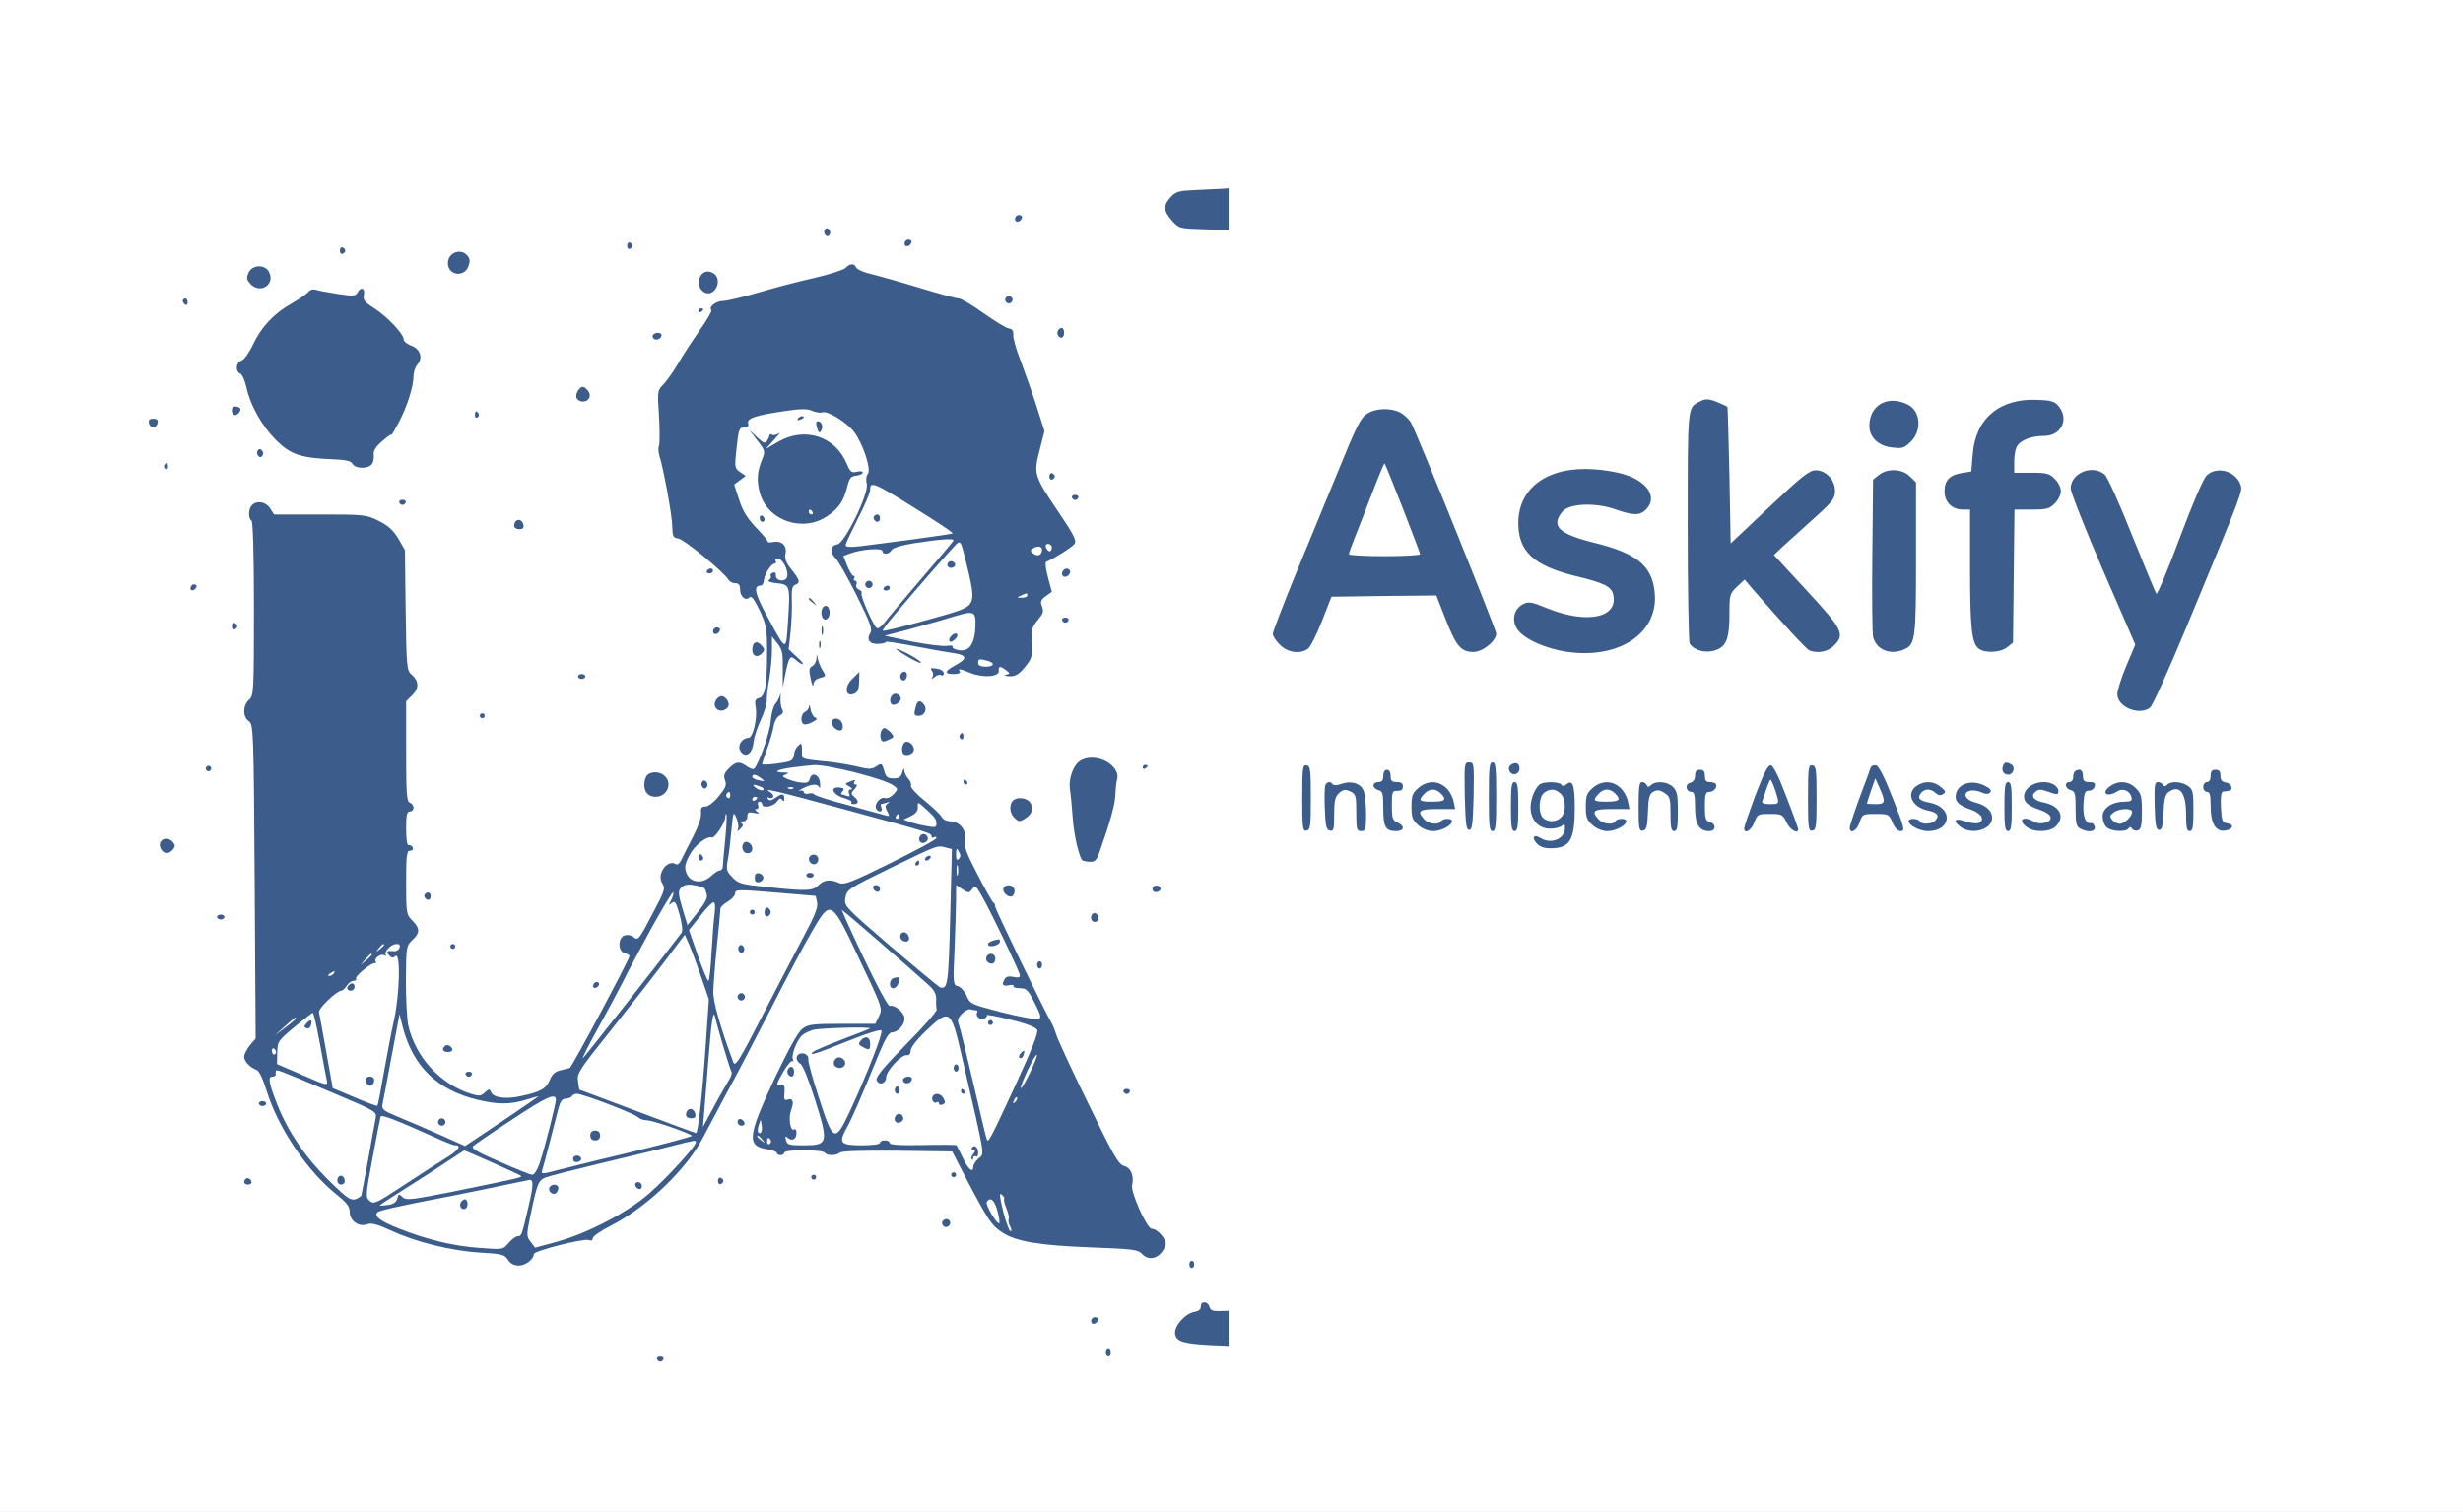 <svg preserveAspectRatio="xMidYMid meet" viewBox="10.57 196.408 1003.22 615.94" version="1.0" xmlns="http://www.w3.org/2000/svg" style="max-height: 500px" width="1003.22" height="615.94"><rect x="10.57" y="196.408" width="1003.22" height="615.94" fill="#333333" stroke="none"/><g stroke-width="0" id="deeditor_bgCarrier">
  <rect fill="#3c5d8b" rx="38.4" height="1030" width="1030" y="-3" x="-3" id="dee_c_e"/>
</g>

<g stroke="none" fill="#ffffff" transform="translate(0,1024) scale(0.1,-0.1)">
<path fill="#ffffff" d="M0 5120 l0 -5120 5120 0 5120 0 0 5120 0 5120 -2560 0 -2560 0 0 -132 c0 -73 -3 -257 -7 -410 l-6 -276 -71 0 c-39 0 -75 4 -81 8 -5 4 -22 10 -37 14 -35 8 -68 69 -69 128 -1 24 -7 54 -14 68 -29 59 -46 228 -47 475 -1 55 -5 106 -11 113 -7 9 -498 12 -2393 12 l-2384 0 0 -5120z m3528 3537 c46 -97 78 -248 61 -292 -7 -19 -8 -19 -8 2 -1 12 -5 23 -9 25 -18 7 -61 76 -76 118 -30 92 -32 207 -3 197 7 -2 22 -25 35 -50z m1582 -148 c0 -97 4 -90 -60 -93 -42 -2 -172 28 -192 43 -32 26 -31 86 3 111 26 21 55 25 172 26 l77 1 0 -88z m0 -1085 l0 -86 -101 4 c-99 3 -101 3 -130 36 -35 39 -36 61 -5 95 22 23 33 26 103 29 43 2 90 4 106 5 l27 2 0 -85z m-842 -36 c-6 -18 -28 -21 -28 -4 0 9 7 16 16 16 9 0 14 -5 12 -12z m-783 -68 c-5 -8 -11 -8 -17 -2 -6 6 -7 16 -3 22 5 8 11 8 17 2 6 -6 7 -16 3 -22z m333 -32 c-6 -18 -28 -21 -28 -4 0 9 7 16 16 16 9 0 14 -5 12 -12z m-1136 -13 c0 -5 -5 -11 -11 -13 -6 -2 -11 4 -11 13 0 9 5 15 11 13 6 -2 11 -8 11 -13z m-1170 -20 c0 -5 -5 -11 -11 -13 -6 -2 -11 4 -11 13 0 9 5 15 11 13 6 -2 11 -8 11 -13z m498 -21 c10 -11 11 -23 4 -42 -17 -48 -84 -38 -84 12 0 43 53 63 80 30z m1583 -48 c3 -7 29 -19 59 -26 29 -7 118 -32 197 -56 79 -24 152 -44 162 -44 10 0 55 -27 101 -60 46 -32 92 -61 103 -62 14 -2 19 -10 18 -25 -2 -12 12 -62 31 -110 18 -49 48 -132 65 -186 l31 -97 -20 -79 c-25 -97 -23 -103 81 -257 57 -84 70 -110 62 -123 -8 -13 -86 -62 -116 -74 -5 -1 -2 -29 7 -62 l16 -60 -25 -18 c-20 -15 -23 -22 -15 -42 8 -20 4 -30 -18 -56 -24 -29 -26 -40 -24 -93 3 -56 0 -64 -28 -98 -25 -30 -38 -38 -63 -37 -19 1 -24 3 -14 6 18 5 18 5 0 19 -24 18 -31 17 -29 -3 2 -25 -64 -29 -115 -9 -46 19 -52 19 -44 6 4 -6 -7 -10 -24 -10 -40 0 -39 11 3 34 51 27 52 42 3 50 -23 3 -97 16 -164 29 -67 13 -121 21 -119 18 2 -3 -11 -7 -29 -8 -37 -3 -52 17 -34 45 9 15 -2 43 -56 152 -37 74 -76 143 -87 153 -24 23 -20 51 8 55 30 4 130 208 120 247 -4 16 -2 33 5 41 14 18 -20 122 -57 171 -30 39 -108 87 -129 79 -8 -3 -27 0 -41 6 -19 9 -45 9 -107 0 -123 -18 -160 -30 -154 -51 3 -12 -2 -17 -17 -17 -19 1 -22 -7 -30 -82 -9 -80 -8 -84 14 -99 l23 -16 -24 -18 -23 -17 20 -61 c14 -45 32 -75 69 -114 27 -28 49 -55 48 -58 -1 -3 9 -4 23 -1 34 6 56 -15 49 -48 -4 -20 2 -36 25 -65 34 -43 37 -53 14 -62 -11 -4 -15 -19 -13 -62 1 -31 -1 -88 -5 -128 l-8 -72 33 -31 c19 -16 29 -30 25 -30 -5 0 -18 7 -28 17 -24 21 -28 15 -43 -54 l-11 -58 0 75 c1 64 -2 80 -21 104 l-23 29 0 -54 c0 -30 -5 -83 -11 -119 -7 -36 -11 -76 -10 -89 0 -13 -11 -49 -25 -79 -14 -30 -27 -70 -29 -89 -4 -50 -36 -69 -55 -34 -11 21 9 51 35 51 17 0 36 78 29 122 -5 29 -3 36 13 40 25 7 33 50 33 188 0 96 -3 110 -30 169 -23 48 -34 61 -42 53 -16 -16 -38 4 -38 34 0 17 -6 24 -20 24 -10 0 -23 6 -27 14 -17 30 -180 164 -204 168 -21 3 -24 8 -25 48 0 44 -36 238 -53 291 -4 15 -5 33 -1 40 3 8 3 61 0 119 -7 100 -6 106 15 127 13 12 40 50 61 85 20 35 61 97 90 139 30 42 51 79 47 82 -12 13 20 37 48 37 16 0 82 16 147 35 64 19 166 46 226 59 60 14 116 32 125 40 19 20 37 20 44 2z m-2392 -17 c28 -52 -36 -93 -76 -49 -15 17 -16 24 -7 45 15 33 66 35 83 4z m1819 -13 c28 -35 -11 -93 -47 -70 -36 22 -23 84 17 84 10 0 23 -7 30 -14z m-1536 -78 c60 -9 70 -8 78 6 14 25 31 19 26 -9 -4 -21 2 -30 44 -56 52 -34 118 -104 118 -126 0 -8 14 -19 30 -25 37 -12 50 -51 26 -77 -9 -10 -16 -31 -16 -47 0 -43 -26 -124 -60 -189 -17 -32 -30 -54 -30 -50 0 4 -17 -8 -37 -26 -27 -23 -37 -39 -35 -56 2 -13 -2 -31 -8 -39 -17 -19 -67 -18 -78 2 -7 12 -27 17 -83 19 -127 5 -170 19 -229 78 -58 58 -105 142 -121 216 -6 27 -17 52 -25 55 -21 8 -17 47 5 53 10 2 31 31 47 65 35 74 86 127 158 168 30 17 60 38 67 46 8 10 20 13 33 9 12 -4 52 -11 90 -17z m2746 -23 c0 -8 -7 -15 -15 -15 -8 0 -15 7 -15 15 0 8 7 15 15 15 8 0 15 -7 15 -15z m-3360 -11 c0 -8 -4 -12 -10 -9 -5 3 -10 10 -10 16 0 5 5 9 10 9 6 0 10 -7 10 -16z m2100 -28 c0 -3 -4 -8 -10 -11 -5 -3 -10 -1 -10 4 0 6 5 11 10 11 6 0 10 -2 10 -4z m1470 -96 c0 -21 -15 -27 -25 -10 -7 12 2 30 16 30 5 0 9 -9 9 -20z m-1640 -9 c0 -14 -18 -23 -30 -16 -6 4 -8 11 -5 16 8 12 35 12 35 0z m-300 -226 c17 -20 5 -45 -20 -45 -11 0 -23 7 -26 15 -6 15 11 45 26 45 4 0 13 -7 20 -15z m4605 -49 c19 -8 36 -16 37 -18 1 -2 5 -128 8 -280 l5 -276 158 149 c131 124 163 149 188 149 42 0 79 -39 79 -84 0 -31 -9 -43 -87 -113 -48 -43 -104 -94 -125 -113 l-37 -35 134 -145 c147 -159 157 -179 110 -225 -24 -24 -65 -32 -99 -19 -13 5 -114 115 -239 259 l-25 30 -31 -29 c-30 -29 -31 -33 -31 -112 0 -93 -11 -127 -47 -143 -41 -19 -94 -8 -115 23 -4 6 -8 221 -8 477 0 489 -1 483 45 507 27 15 39 15 80 -2z m771 -8 c52 -25 59 -105 14 -150 -28 -28 -36 -30 -78 -25 -55 6 -92 41 -92 88 0 85 75 127 156 87z m615 -7 c44 -54 10 -121 -60 -121 -48 0 -90 -15 -107 -38 -8 -9 -14 -38 -14 -64 l0 -48 70 0 c62 0 74 -3 95 -25 14 -13 25 -36 25 -50 0 -14 -11 -37 -25 -50 -21 -22 -33 -25 -94 -25 l-70 0 -3 -271 -3 -271 -24 -19 c-27 -22 -89 -25 -115 -6 -29 21 -36 82 -36 330 l0 237 -29 0 c-44 0 -75 30 -75 74 0 45 21 67 71 75 l38 6 6 71 c11 145 110 228 263 221 57 -2 71 -6 87 -26z m-7408 -8 c9 -9 -13 -34 -24 -27 -14 8 -11 34 4 34 8 0 17 -3 20 -7z m4727 -18 c16 -9 36 -28 44 -43 29 -56 346 -842 346 -857 0 -31 -55 -75 -93 -75 -50 0 -70 23 -113 133 l-38 97 -213 -2 -214 -3 -39 -100 c-22 -55 -47 -106 -57 -112 -31 -23 -82 -16 -114 16 -16 16 -29 36 -29 45 0 8 38 106 83 218 46 112 126 306 178 432 80 197 97 231 124 247 36 23 96 24 135 4z m-3755 -4 c3 -5 1 -12 -5 -16 -5 -3 -10 1 -10 9 0 18 6 21 15 7z m1325 -15 c0 -2 -7 -7 -16 -10 -8 -3 -12 -2 -9 4 6 10 25 14 25 6z m-2632 -23 c-2 -10 -10 -18 -18 -18 -8 0 -16 8 -18 18 -2 12 3 17 18 17 15 0 20 -5 18 -17z m2705 -6 c3 -8 2 -19 -3 -26 -5 -10 -9 -8 -14 4 -3 9 -6 21 -6 26 0 14 17 11 23 -4z m-223 -67 c5 8 10 19 10 23 0 5 5 5 10 2 6 -4 19 -1 28 6 9 7 1 -4 -18 -25 l-35 -39 50 29 c109 63 233 23 280 -90 14 -33 19 -37 41 -32 13 4 24 2 24 -3 0 -5 -12 -11 -26 -13 -23 -2 -29 -10 -38 -48 -15 -57 -34 -85 -81 -117 -101 -68 -244 -18 -275 97 -13 48 -10 88 11 137 12 30 11 34 -21 75 l-33 43 32 -30 c27 -25 33 -27 41 -15z m-2055 -60 c-5 -8 -11 -8 -17 -2 -6 6 -7 16 -3 22 5 8 11 8 17 2 6 -6 7 -16 3 -22z m-385 -46 c0 -8 -5 -12 -10 -9 -6 4 -8 11 -5 16 9 14 15 11 15 -7z m5929 -30 c98 -29 140 -95 91 -144 -25 -25 -51 -25 -125 1 -83 29 -189 24 -216 -10 -47 -58 -15 -90 129 -126 168 -41 232 -90 246 -190 26 -170 -133 -285 -352 -255 -88 12 -176 51 -205 91 -26 36 -15 84 21 103 24 12 34 11 102 -17 163 -65 290 -37 266 59 -8 31 -40 46 -152 73 -171 42 -234 100 -234 216 0 145 122 232 307 219 39 -2 94 -11 122 -20z m1166 -9 l25 -24 0 -310 c0 -328 -3 -350 -47 -370 -57 -26 -115 -3 -128 51 -3 13 -5 162 -3 331 l3 309 24 19 c34 28 96 25 126 -6z m793 8 c12 -10 60 -117 112 -248 51 -126 95 -233 99 -238 4 -4 47 98 95 227 54 144 96 242 110 255 41 39 116 19 137 -36 10 -28 16 -14 -220 -583 -72 -173 -138 -321 -148 -327 -45 -34 -133 3 -133 55 0 15 16 66 36 114 l37 88 -132 304 c-72 167 -131 317 -131 332 0 63 88 99 138 57z m-4276 -8 c0 -5 -5 -11 -11 -13 -6 -2 -11 4 -11 13 0 9 5 15 11 13 6 -2 11 -8 11 -13z m96 -86 c-2 -6 -8 -10 -13 -10 -5 0 -11 4 -13 10 -2 6 4 11 13 11 9 0 15 -5 13 -11z m-2740 -20 c-2 -6 -8 -10 -13 -10 -5 0 -11 4 -13 10 -2 6 4 11 13 11 9 0 15 -5 13 -11z m-552 -24 l16 -25 187 0 c181 0 189 -1 239 -26 39 -19 59 -38 80 -72 l27 -47 3 -245 c3 -223 5 -246 22 -260 32 -27 34 -57 6 -85 l-26 -26 0 -203 c0 -172 2 -205 15 -210 8 -3 15 -12 15 -21 0 -8 -7 -15 -15 -15 -12 0 -15 -14 -15 -70 0 -47 4 -69 11 -67 6 1 14 -4 16 -10 3 -7 -2 -13 -11 -13 -14 0 -16 -18 -16 -130 0 -124 1 -130 25 -154 32 -32 32 -51 0 -80 -24 -23 -25 -27 -26 -162 0 -77 4 -161 10 -187 30 -128 129 -237 254 -277 33 -10 41 -10 57 5 18 16 20 16 26 2 8 -23 60 -30 119 -17 81 17 105 30 120 66 9 23 22 35 42 39 15 4 33 8 39 10 9 3 244 443 244 457 0 3 -9 8 -20 11 -28 7 -28 63 0 72 12 4 28 1 36 -6 19 -16 21 -14 81 101 46 87 49 97 37 116 -26 38 20 102 56 79 6 -4 16 6 23 22 7 15 28 57 47 93 19 38 33 76 31 93 -2 21 2 27 17 27 12 0 36 18 55 42 29 35 33 46 26 65 -7 19 -4 29 16 49 28 28 42 30 73 8 13 -9 26 -13 29 -10 20 20 65 149 68 195 2 29 11 61 19 70 8 9 16 25 19 36 2 11 3 7 2 -10 -1 -16 1 -38 6 -47 7 -13 4 -20 -10 -27 -11 -6 -22 -26 -25 -48 -4 -21 -16 -62 -27 -91 -10 -29 -19 -55 -19 -59 0 -6 91 4 115 13 8 4 15 15 15 26 0 11 7 26 15 34 13 14 15 13 17 -3 0 -10 1 -25 0 -34 -1 -13 14 -17 76 -23 42 -3 106 -13 141 -21 56 -14 67 -14 86 -1 21 14 23 13 32 -17 7 -27 14 -32 38 -32 23 0 31 6 36 25 5 17 7 19 8 7 1 -10 8 -25 17 -34 8 -9 13 -21 10 -28 -2 -7 22 -34 56 -61 33 -27 64 -56 69 -66 5 -10 21 -18 34 -18 39 0 68 -35 61 -74 -5 -26 4 -52 51 -142 31 -60 60 -112 65 -115 5 -3 8 -10 7 -15 -2 -8 202 -429 229 -474 5 -8 15 -32 21 -52 7 -21 65 -147 131 -281 101 -209 122 -245 144 -251 28 -7 42 -41 33 -78 -7 -27 60 -178 80 -178 24 0 64 -47 56 -67 -18 -52 -66 -69 -97 -34 -15 16 -39 19 -204 25 -213 8 -308 24 -364 61 -44 29 -57 49 -144 214 l-60 116 -224 3 c-142 1 -227 -1 -234 -8 -13 -13 -53 -13 -61 0 -3 6 -42 10 -86 10 -46 0 -79 -4 -79 -10 0 -5 -7 -10 -15 -10 -8 0 -15 4 -15 9 0 5 -17 11 -39 15 -85 13 -81 51 31 291 58 121 94 186 112 200 24 18 43 20 162 20 l135 0 15 31 c15 31 14 35 -79 230 -116 247 -117 247 -193 117 -29 -49 -105 -191 -169 -318 -65 -126 -146 -282 -181 -345 -34 -64 -76 -143 -93 -175 -66 -130 -228 -286 -378 -363 -40 -20 -73 -43 -73 -51 0 -8 -6 -11 -16 -7 -20 8 -224 -44 -224 -57 0 -21 -34 -47 -61 -47 -19 0 -34 8 -44 23 -14 22 -25 25 -113 30 -118 7 -264 43 -364 90 -57 26 -80 32 -97 25 -34 -12 -71 14 -71 51 0 22 -12 37 -55 72 -117 93 -235 268 -282 417 -15 50 -32 86 -42 89 -27 10 -51 35 -51 54 0 10 11 30 23 46 l24 28 -4 640 c-4 617 -5 640 -24 653 -25 17 -25 64 1 87 19 17 20 31 20 371 0 224 -4 355 -10 359 -14 9 -13 48 2 63 20 20 56 14 74 -13z m2014 -46 c0 -5 -4 -9 -10 -9 -5 0 -10 7 -10 16 0 8 5 12 10 9 6 -3 10 -10 10 -16z m-982 -22 c2 -12 -3 -17 -17 -17 -12 0 -21 6 -21 13 0 31 32 34 38 4z m772 -187 c0 -5 -7 -10 -16 -10 -8 0 -12 5 -9 10 3 6 10 10 16 10 5 0 9 -4 9 -10z m1454 1 c3 -5 -1 -14 -8 -20 -16 -13 -32 2 -21 19 8 12 22 13 29 1z m-3563 -74 c-13 -13 -26 -3 -16 12 3 6 11 8 17 5 6 -4 6 -10 -1 -17z m2520 -54 c13 -16 12 -17 -3 -4 -10 7 -18 15 -18 17 0 8 8 3 21 -13z m64 -43 c0 -27 -22 -39 -31 -16 -8 22 3 49 19 43 6 -2 12 -14 12 -27z m973 -31 c-2 -6 -8 -10 -13 -10 -5 0 -11 4 -13 10 -2 6 4 11 13 11 9 0 15 -5 13 -11z m-3386 -24 c0 -5 -5 -11 -11 -13 -6 -2 -11 4 -11 13 0 9 5 15 11 13 6 -2 11 -8 11 -13z m2385 -32 c-3 -10 -5 -4 -5 12 0 17 2 24 5 18 2 -7 2 -21 0 -30z m-419 15 c-6 -18 -28 -21 -28 -4 0 9 7 16 16 16 9 0 14 -5 12 -12z m409 -70 c-3 -7 -5 -2 -5 12 0 14 2 19 5 13 2 -7 2 -19 0 -25z m-237 6 c11 -12 11 -18 -2 -31 -19 -18 -38 -10 -38 16 0 33 20 40 40 15z m646 -66 c4 -7 -15 1 -42 16 -69 40 -79 53 -17 22 28 -14 55 -31 59 -38z m-399 -34 c14 -22 13 -24 -11 -30 -17 -4 -26 -13 -27 -28 -1 -11 -6 -1 -11 23 -8 37 -7 46 6 53 9 5 17 19 17 31 2 20 2 20 6 -2 3 -14 12 -35 20 -47z m493 -11 c0 -8 -5 -11 -10 -8 -6 4 -18 1 -27 -7 -13 -10 -15 -10 -9 0 4 7 3 19 -3 26 -8 10 -4 12 19 8 18 -2 30 -10 30 -19z m-345 -35 c-1 -32 -6 -43 -22 -49 -35 -13 -39 30 -5 62 15 15 27 27 28 28 0 1 0 -18 -1 -41z m195 28 c0 -8 -4 -17 -9 -21 -12 -7 -24 12 -16 25 9 15 25 12 25 -4z m-1310 -6 c0 -5 -7 -10 -15 -10 -8 0 -15 5 -15 10 0 6 7 10 15 10 8 0 15 -4 15 -10z m1284 -85 c6 -18 -29 -41 -39 -25 -10 16 2 40 19 40 7 0 16 -7 20 -15z m-705 -13 c7 -13 6 -23 -1 -30 -26 -26 -64 -2 -47 30 5 10 16 18 24 18 8 0 19 -8 24 -18z m800 -16 c15 -18 3 -46 -20 -46 -21 0 -22 4 -13 38 7 25 17 28 33 8z m-443 -53 c11 -4 8 -9 -12 -19 -14 -8 -30 -11 -35 -8 -15 9 -10 44 6 50 8 4 16 14 16 23 1 9 4 3 6 -12 3 -16 11 -31 19 -34z m-1346 7 c0 -5 -4 -10 -10 -10 -5 0 -10 5 -10 10 0 6 5 10 10 10 6 0 10 -4 10 -10z m1458 -38 c2 -14 -2 -22 -11 -22 -19 0 -40 26 -32 40 11 18 40 6 43 -18z m196 -30 c15 -18 15 -19 -9 -30 -21 -10 -27 -9 -31 3 -7 18 2 45 14 45 5 0 16 -8 26 -18z m296 -18 c0 -8 -5 -12 -10 -9 -6 4 -8 11 -5 16 9 14 15 11 15 -7z m-203 -58 c-4 -9 -16 -16 -27 -16 -15 0 -20 7 -20 24 0 13 6 26 13 29 18 7 41 -19 34 -37z m783 -41 c34 -18 53 -48 46 -73 -3 -9 -6 -37 -7 -62 -1 -40 -21 -112 -65 -236 -14 -40 -21 -44 -66 -35 -14 2 -38 100 -43 176 -3 44 -8 95 -11 113 -7 43 12 98 39 117 27 19 70 19 107 0z m1498 -142 c-3 -115 -6 -138 -18 -138 -12 0 -15 23 -18 138 -2 132 -2 137 18 137 20 0 20 -5 18 -137z m92 -3 c0 -118 -2 -140 -15 -140 -13 0 -15 22 -15 140 0 118 2 140 15 140 13 0 15 -22 15 -140z m95 114 c0 -10 -8 -20 -18 -22 -22 -4 -35 27 -16 39 20 12 34 5 34 -17z m2004 17 c17 -11 7 -41 -13 -41 -19 0 -29 17 -22 35 6 17 15 18 35 6z m-7335 -22 c-3 -5 -10 -7 -15 -3 -5 3 -7 10 -3 15 3 5 10 7 15 3 5 -3 7 -10 3 -15z m3816 17 c0 -3 -4 -8 -10 -11 -5 -3 -10 -1 -10 4 0 6 5 11 10 11 6 0 10 -2 10 -4z m665 -131 c0 -116 -2 -130 -17 -133 -16 -3 -18 8 -18 133 0 125 2 136 18 133 15 -3 17 -17 17 -133z m1937 5 c27 -69 48 -128 48 -132 0 -22 -33 -3 -47 27 -16 33 -19 35 -68 35 -49 0 -51 -1 -64 -35 -12 -33 -41 -49 -41 -23 0 6 21 67 46 135 36 93 51 123 63 121 10 -2 33 -48 63 -128z m123 -5 c0 -116 -2 -130 -17 -133 -16 -3 -18 8 -18 133 0 125 2 136 18 133 15 -3 17 -17 17 -133z m311 -3 c47 -119 50 -132 32 -132 -12 0 -24 12 -34 35 -14 34 -16 35 -68 35 -53 0 -55 -1 -66 -35 -11 -34 -40 -49 -40 -21 0 7 18 62 40 122 23 60 43 115 45 122 3 8 13 12 22 10 11 -2 34 -46 69 -136z m-2046 93 c0 -20 5 -25 25 -25 18 0 25 -5 25 -18 0 -13 -7 -18 -22 -18 -21 1 -23 -3 -23 -59 0 -53 3 -61 23 -70 31 -14 28 -35 -6 -35 -43 0 -52 17 -52 93 0 60 -2 70 -20 74 -11 3 -20 12 -20 19 0 8 9 14 20 14 15 0 20 7 20 25 0 16 6 25 15 25 9 0 15 -9 15 -25z m1280 0 c0 -18 5 -25 18 -25 10 0 21 -3 25 -6 11 -11 -5 -34 -24 -34 -16 0 -19 -8 -19 -59 0 -50 3 -59 20 -64 27 -7 26 -37 -2 -37 -41 0 -58 27 -58 97 0 47 -3 63 -14 63 -23 0 -29 31 -6 37 13 3 20 14 20 29 0 17 6 24 20 24 15 0 20 -7 20 -25z m1540 0 c0 -20 5 -25 26 -25 19 0 25 -4 22 -17 -2 -10 -12 -18 -23 -18 -17 0 -20 -8 -23 -53 -3 -53 9 -84 31 -79 6 1 13 -6 15 -15 4 -21 -27 -25 -59 -8 -16 9 -19 22 -19 81 0 62 -2 71 -20 76 -23 6 -27 33 -5 33 8 0 15 8 15 18 0 22 8 32 27 32 7 0 13 -11 13 -25z m560 1 c0 -18 6 -25 23 -28 23 -3 31 -32 10 -34 -7 -1 -18 -2 -23 -3 -7 -1 -10 -25 -8 -63 3 -57 5 -63 26 -66 30 -5 23 -26 -10 -30 -38 -5 -58 30 -58 100 0 45 -3 58 -15 58 -8 0 -15 9 -15 20 0 11 7 20 15 20 9 0 15 9 15 25 0 18 5 25 20 25 15 0 20 -7 20 -24z m-6336 -2 c32 -31 8 -84 -38 -84 -29 0 -46 18 -46 50 0 14 5 31 12 38 17 17 54 15 72 -4z m171 -44 c-5 -8 -11 -8 -17 -2 -6 6 -7 16 -3 22 5 8 11 8 17 2 6 -6 7 -16 3 -22z m1060 20 c3 -5 1 -10 -4 -10 -6 0 -11 5 -11 10 0 6 2 10 4 10 3 0 8 -4 11 -10z m1489 -9 c4 -5 18 -5 34 1 40 15 81 3 92 -28 6 -14 10 -57 10 -95 0 -62 -2 -69 -20 -69 -18 0 -20 7 -20 75 0 71 -2 76 -25 87 -21 9 -28 8 -45 -7 -16 -15 -20 -31 -20 -87 0 -61 -2 -69 -17 -66 -15 3 -18 17 -21 87 -2 47 -1 90 2 98 6 15 22 17 30 4z m460 -13 c15 -13 29 -38 32 -55 l7 -33 -72 0 c-75 0 -85 -8 -54 -42 17 -19 58 -24 68 -8 8 13 45 13 45 1 0 -18 -44 -41 -77 -41 -19 0 -43 9 -60 24 -24 21 -28 32 -28 76 0 44 4 55 28 76 35 30 78 31 111 2z m296 -78 c0 -82 -3 -100 -15 -100 -12 0 -15 18 -15 100 0 82 3 100 15 100 12 0 15 -18 15 -100z m175 90 c5 -8 11 -7 20 0 27 22 35 -1 35 -96 0 -130 -20 -163 -96 -164 -29 0 -46 6 -59 20 -22 24 -12 39 15 22 44 -27 100 -4 100 41 0 16 -3 18 -12 9 -7 -7 -29 -12 -49 -12 -46 0 -79 36 -79 87 0 37 22 88 42 96 23 10 77 7 83 -3z m239 -12 c15 -13 29 -38 32 -55 l7 -33 -72 0 c-75 0 -85 -8 -54 -42 17 -19 58 -24 68 -8 8 13 45 13 45 1 0 -18 -44 -41 -77 -41 -19 0 -43 9 -60 24 -24 21 -28 32 -28 76 0 44 4 55 28 76 35 30 78 31 111 2z m109 10 c4 -10 7 -10 18 0 20 18 67 14 89 -8 17 -17 20 -33 20 -100 0 -64 -3 -80 -15 -80 -12 0 -15 14 -15 70 0 63 -2 71 -24 85 -19 13 -29 14 -45 6 -17 -9 -21 -23 -23 -84 -2 -59 -6 -72 -20 -75 -16 -3 -18 7 -18 97 0 81 3 101 14 101 8 0 16 -6 19 -12z m1198 -8 c20 -16 22 -21 9 -29 -10 -7 -19 -6 -31 5 -20 18 -43 18 -59 -1 -16 -20 -6 -32 35 -39 97 -18 92 -115 -5 -116 -35 0 -80 23 -80 41 0 12 37 12 45 -1 9 -15 51 -12 65 5 16 19 7 31 -32 39 -64 13 -90 69 -46 100 31 22 71 20 99 -4z m181 4 c22 -11 27 -19 19 -27 -7 -7 -18 -7 -37 2 -14 6 -35 9 -46 5 -30 -9 -17 -37 22 -47 45 -11 70 -34 70 -63 0 -49 -86 -72 -131 -35 -32 25 -19 36 24 20 19 -6 42 -9 51 -6 29 11 13 39 -29 54 -53 18 -69 35 -62 66 11 43 67 58 119 31z m108 -84 c0 -82 -3 -100 -15 -100 -12 0 -15 18 -15 100 0 82 3 100 15 100 12 0 15 -18 15 -100z m171 90 c10 -6 19 -17 19 -25 0 -18 -4 -18 -46 -3 -26 9 -36 9 -48 -2 -21 -17 -6 -36 36 -44 64 -13 86 -58 48 -96 -24 -24 -86 -27 -118 -4 -40 28 -16 49 27 23 10 -7 30 -9 45 -5 39 10 30 36 -18 52 -49 17 -66 31 -66 55 0 46 72 75 121 49z m334 -15 c22 -21 25 -33 25 -95 0 -56 -3 -72 -16 -77 -9 -3 -20 0 -24 7 -5 8 -9 9 -14 1 -11 -16 -72 -13 -90 5 -9 8 -16 28 -16 44 0 34 39 60 90 60 24 0 31 4 28 16 -5 28 -35 41 -58 26 -43 -27 -69 -6 -28 22 33 23 75 20 103 -9z m111 14 c4 -8 9 -8 17 0 16 16 59 13 85 -5 20 -14 22 -24 22 -100 0 -68 -3 -84 -15 -84 -12 0 -15 14 -15 69 0 89 -27 123 -73 89 -12 -10 -17 -32 -19 -83 -2 -54 -6 -70 -18 -70 -12 0 -16 19 -18 98 -2 80 0 97 12 97 8 0 18 -5 22 -11z m-4614 -73 c14 -21 8 -45 -14 -60 -28 -20 -33 -20 -52 0 -21 21 -20 61 2 73 19 11 53 4 64 -13z m-3492 -161 c10 -12 10 -18 0 -30 -17 -20 -37 -19 -49 3 -18 34 24 57 49 27z m3427 -191 c3 -8 1 -20 -6 -27 -14 -14 -47 15 -37 32 10 16 36 13 43 -5z m596 1 c1 -5 -6 -11 -15 -13 -11 -2 -18 3 -18 13 0 17 30 18 33 0z m-2973 -30 c0 -8 -4 -15 -9 -15 -13 0 -22 16 -14 24 11 11 23 6 23 -9z m2720 -91 c0 -8 -7 -14 -15 -14 -15 0 -21 21 -9 33 10 9 24 -2 24 -19z m-3560 6 c0 -5 -7 -10 -15 -10 -8 0 -15 5 -15 10 0 6 7 10 15 10 8 0 15 -4 15 -10z m940 -120 c0 -5 -4 -10 -10 -10 -5 0 -10 5 -10 10 0 6 5 10 10 10 6 0 10 -4 10 -10z m2390 -75 c0 -8 -4 -15 -10 -15 -5 0 -10 7 -10 15 0 8 5 15 10 15 6 0 10 -7 10 -15z m-1809 -88 c-13 -13 -26 -3 -16 12 3 6 11 8 17 5 6 -4 6 -10 -1 -17z m-593 -255 c2 -7 -6 -12 -17 -12 -21 0 -27 11 -14 24 9 9 26 2 31 -12z m80 -103 c-2 -6 -8 -10 -13 -10 -5 0 -11 4 -13 10 -2 6 4 11 13 11 9 0 15 -5 13 -11z m2680 -70 c-2 -6 -8 -10 -13 -10 -5 0 -11 4 -13 10 -2 6 4 11 13 11 9 0 15 -5 13 -11z m-3518 -49 c0 -5 -7 -10 -15 -10 -8 0 -15 5 -15 10 0 6 7 10 15 10 8 0 15 -4 15 -10z m1948 -78 c2 -7 -3 -12 -12 -12 -9 0 -16 7 -16 16 0 17 22 14 28 -4z m862 -212 c0 -5 -4 -10 -10 -10 -5 0 -10 5 -10 10 0 6 5 10 10 10 6 0 10 -4 10 -10z m-570 -10 c0 -5 -4 -10 -10 -10 -5 0 -10 5 -10 10 0 6 5 10 10 10 6 0 10 -4 10 -10z m-2300 -21 c0 -5 -7 -9 -15 -9 -15 0 -20 12 -9 23 8 8 24 -1 24 -14z m1922 6 c0 -5 -5 -11 -11 -13 -6 -2 -11 4 -11 13 0 9 5 15 11 13 6 -2 11 -8 11 -13z m922 -163 c9 -14 -9 -31 -23 -23 -7 5 -10 14 -7 20 8 13 23 14 30 3z m996 -177 c0 -8 -4 -15 -10 -15 -5 0 -10 7 -10 15 0 8 5 15 10 15 6 0 10 -7 10 -15z m62 -173 c4 -14 14 -18 42 -17 l36 1 0 -72 0 -71 -72 3 c-114 6 -142 15 -146 47 -4 32 43 84 81 89 12 2 23 9 23 16 2 20 4 22 18 22 7 0 16 -8 18 -18z m-454 -54 c-6 -18 -28 -21 -28 -4 0 9 7 16 16 16 9 0 14 -5 12 -12z m52 -133 c0 -8 -4 -15 -10 -15 -5 0 -10 7 -10 15 0 8 5 15 10 15 6 0 10 -7 10 -15z m-1822 -26 c-2 -6 -8 -10 -13 -10 -5 0 -11 4 -13 10 -2 6 4 11 13 11 9 0 15 -5 13 -11z m4570 -1459 c65 -40 72 -64 72 -263 0 -203 -7 -231 -69 -269 l-36 -23 -2577 0 -2577 0 -27 21 c-66 49 -69 58 -72 262 -2 173 -1 189 18 220 11 18 34 41 52 52 33 20 56 20 2608 20 2552 0 2575 0 2608 -20z m627 -139 c23 -10 53 -33 69 -52 24 -28 27 -39 23 -78 -9 -76 -88 -131 -189 -131 -21 0 -52 -9 -70 -20 -48 -29 -58 -26 -51 15 5 29 0 40 -26 70 -38 44 -43 107 -11 148 50 63 172 86 255 48z m1905 -724 c8 -18 29 -39 47 -47 18 -8 33 -17 33 -20 0 -3 -15 -12 -33 -20 -18 -8 -39 -29 -47 -47 -8 -18 -17 -33 -20 -33 -3 0 -12 15 -20 33 -8 18 -29 39 -47 47 -18 8 -33 17 -33 20 0 3 15 12 33 20 18 8 39 29 47 47 8 18 17 33 20 33 3 0 12 -15 20 -33z"/>
<path fill="#ffffff" d="M3650 6280 c0 -11 -22 -63 -50 -117 -27 -54 -50 -102 -50 -108 0 -8 19 -9 63 -4 241 31 370 49 373 52 2 2 -38 30 -89 62 -236 149 -247 154 -247 115z m40 -115 c0 -8 -4 -15 -9 -15 -13 0 -22 16 -14 24 11 11 23 6 23 -9z"/>
<path fill="#ffffff" d="M3835 6064 c-57 -9 -92 -20 -98 -29 -9 -18 -37 -20 -37 -4 0 14 -89 7 -132 -10 l-27 -10 16 -41 c9 -22 20 -40 25 -40 5 0 6 -4 3 -10 -3 -5 -2 -10 4 -10 6 0 8 -7 5 -15 -4 -8 1 -17 10 -21 9 -3 14 -10 11 -15 -6 -9 48 -133 62 -142 5 -4 19 7 31 22 11 16 80 96 151 180 72 83 131 153 131 156 0 8 -57 4 -155 -11z m-175 -169 c0 -8 -7 -15 -15 -15 -8 0 -15 7 -15 15 0 8 7 15 15 15 8 0 15 -7 15 -15z m70 -15 c0 -5 -7 -10 -16 -10 -8 0 -12 5 -9 10 3 6 10 10 16 10 5 0 9 -4 9 -10z"/>
<path fill="#ffffff" d="M4004 6062 c-9 -7 -163 -181 -258 -295 -27 -32 -47 -59 -45 -61 4 -5 268 66 312 83 64 25 67 41 27 199 -20 82 -21 84 -36 74z m-9 -81 c7 -12 -12 -24 -25 -16 -11 7 -4 25 10 25 5 0 11 -4 15 -9z"/>
<path fill="#ffffff" d="M4366 6045 c4 -8 10 -15 15 -15 5 0 9 7 9 15 0 8 -7 15 -15 15 -9 0 -12 -6 -9 -15z"/>
<path fill="#ffffff" d="M4312 6041 c-10 -6 -10 -10 2 -20 17 -14 36 -7 36 15 0 15 -18 18 -38 5z"/>
<path fill="#ffffff" d="M3265 5990 c3 -5 2 -10 -4 -10 -14 0 -42 -44 -44 -69 -1 -12 -7 -21 -14 -21 -30 0 -22 -34 26 -122 81 -150 78 -149 86 -28 10 151 9 154 -45 160 -28 3 -40 8 -32 13 7 5 10 12 7 17 -3 4 1 10 9 13 8 3 13 -1 12 -11 -2 -24 41 -29 46 -5 6 25 -19 73 -38 73 -8 0 -12 -4 -9 -10z"/>
<path fill="#ffffff" d="M4265 5850 c-19 -8 -19 -9 3 -9 12 -1 22 4 22 9 0 6 -1 10 -2 9 -2 0 -12 -4 -23 -9z"/>
<path fill="#ffffff" d="M3990 5764 c-41 -13 -121 -35 -178 -51 l-103 -27 113 -24 c62 -12 126 -20 141 -17 15 2 26 1 23 -4 -3 -5 9 -11 27 -14 42 -6 64 27 66 103 1 56 -6 59 -89 34z m6 -92 c-8 -9 -19 -13 -22 -9 -10 9 16 38 28 31 6 -4 4 -13 -6 -22z"/>
<path fill="#ffffff" d="M4090 5575 c0 -10 10 -15 30 -15 35 0 40 15 8 24 -34 9 -38 8 -38 -9z"/>
<path fill="#ffffff" d="M5695 6268 c-26 -68 -58 -150 -71 -182 -13 -33 -24 -63 -24 -68 0 -4 65 -8 145 -8 80 0 145 4 145 8 0 9 -139 365 -145 370 -1 2 -24 -52 -50 -120z"/>
<path fill="#ffffff" d="M3400 6190 c0 -5 5 -10 11 -10 5 0 7 5 4 10 -3 6 -8 10 -11 10 -2 0 -4 -4 -4 -10z"/>
<path fill="#ffffff" d="M3337 5150 c-64 -8 -87 -20 -41 -21 22 0 25 -2 11 -8 -17 -6 -17 -8 5 -18 13 -6 37 -13 55 -15 25 -3 33 0 37 15 8 31 40 17 42 -18 1 -17 0 -24 -3 -17 -6 16 -31 15 -68 -4 -16 -8 -22 -12 -12 -9 9 2 17 -1 17 -6 0 -6 9 -9 20 -6 10 3 20 1 22 -3 2 -5 64 -25 138 -44 74 -20 143 -39 153 -42 17 -5 17 -3 7 16 -10 18 -9 25 1 32 11 7 9 8 -4 4 -10 -3 -20 -6 -23 -6 -2 0 -1 -7 2 -15 7 -16 -11 -21 -21 -5 -11 17 15 51 34 45 11 -3 25 3 37 16 18 20 18 21 -1 35 -36 27 -269 86 -325 83 -14 -1 -51 -5 -83 -9z m248 -60 c-3 -5 -1 -10 6 -10 8 0 6 -7 -5 -19 -15 -16 -15 -19 -1 -31 20 -16 19 -30 -2 -30 -9 0 -13 3 -9 7 4 4 -10 12 -31 18 -45 13 -60 46 -19 43 19 -2 22 -5 14 -15 -6 -7 -8 -13 -5 -13 3 0 13 -3 21 -6 12 -5 15 -2 10 10 -4 10 -1 16 7 16 9 0 6 5 -6 12 -19 11 -19 11 0 19 27 10 27 10 20 -1z"/>
<path fill="#ffffff" d="M3170 5111 c0 -5 12 -11 27 -14 26 -5 26 -4 8 9 -22 16 -35 18 -35 5z"/>
<path fill="#ffffff" d="M3185 5066 c11 -8 24 -12 29 -8 5 3 1 9 -10 13 -31 12 -39 10 -19 -5z"/>
<path fill="#ffffff" d="M3318 5063 c7 -3 16 -2 19 1 4 3 -2 6 -13 5 -11 0 -14 -3 -6 -6z"/>
<path fill="#ffffff" d="M3243 5049 c9 -6 15 -15 12 -20 -4 -5 -11 -6 -17 -3 -7 4 -8 2 -4 -5 5 -8 13 -7 29 4 28 20 37 19 37 -2 0 -13 -3 -14 -8 -6 -6 9 -12 7 -22 -7 -15 -21 -60 -28 -60 -10 0 6 -5 10 -11 10 -6 0 -9 -7 -5 -15 3 -8 0 -15 -7 -15 -8 0 -7 -4 3 -11 12 -8 9 -9 -12 -5 -23 5 -28 3 -28 -14 0 -12 -7 -20 -17 -20 -12 0 -14 -3 -7 -8 8 -5 7 -11 -4 -22 -14 -13 -15 -13 -10 0 3 8 0 28 -7 44 -12 28 -13 24 -20 -50 -4 -43 -10 -98 -15 -122 -7 -38 -5 -46 19 -70 24 -26 36 -29 142 -40 161 -17 185 -16 209 8 22 22 48 25 83 9 21 -9 48 1 210 81 103 51 187 96 187 102 0 5 -4 6 -10 3 -5 -3 -10 -2 -10 3 0 14 -2 15 -345 108 -309 84 -346 92 -312 73z m642 -190 c0 -7 -8 -15 -17 -17 -18 -3 -25 18 -11 32 10 10 28 1 28 -15z m-715 -40 c0 -12 -7 -19 -20 -19 -19 0 -28 28 -14 43 11 11 34 -5 34 -24z m267 -53 c-4 -9 -13 -13 -22 -10 -18 7 -20 31 -2 37 17 6 31 -9 24 -27z m-222 -66 c0 -8 -8 -16 -17 -18 -13 -2 -18 3 -18 18 0 15 5 20 18 18 9 -2 17 -10 17 -18z m205 10 c0 -5 -7 -10 -15 -10 -8 0 -15 5 -15 10 0 6 7 10 15 10 8 0 15 -4 15 -10z"/>
<path fill="#ffffff" d="M3065 5041 c-3 -5 -1 -12 5 -16 5 -3 10 1 10 9 0 18 -6 21 -15 7z"/>
<path fill="#ffffff" d="M3170 5019 c0 -5 5 -7 10 -4 6 3 10 8 10 11 0 2 -4 4 -10 4 -5 0 -10 -5 -10 -11z"/>
<path fill="#ffffff" d="M3844 4988 c1 -15 -8 -27 -29 -37 l-29 -14 24 -9 c14 -5 44 -13 68 -17 35 -7 42 -6 42 8 0 19 -6 28 -46 64 -30 27 -31 27 -30 5z"/>
<path fill="#ffffff" d="M3060 4947 c0 -22 -43 -87 -55 -83 -21 7 -70 -32 -91 -72 -18 -35 -21 -48 -13 -71 14 -41 64 -48 100 -15 14 13 30 24 37 24 7 0 12 8 12 18 0 9 5 60 10 112 5 52 7 96 4 99 -2 2 -4 -3 -4 -12z m-90 -168 c0 -5 -4 -9 -10 -9 -5 0 -10 7 -10 16 0 8 5 12 10 9 6 -3 10 -10 10 -16z"/>
<path fill="#ffffff" d="M3755 4950 c-3 -5 -1 -10 4 -10 6 0 11 5 11 10 0 6 -2 10 -4 10 -3 0 -8 -4 -11 -10z"/>
<path fill="#ffffff" d="M3735 4741 c-176 -86 -180 -89 -186 -123 -5 -34 -4 -35 184 -197 104 -89 195 -164 201 -167 32 -11 35 12 42 287 l7 276 -24 6 c-36 10 -30 12 -224 -82z m160 39 c-3 -5 -11 -10 -16 -10 -6 0 -7 5 -4 10 3 6 11 10 16 10 6 0 7 -4 4 -10z m-45 -20 c0 -5 -5 -10 -11 -10 -5 0 -7 5 -4 10 3 6 8 10 11 10 2 0 4 -4 4 -10z m-160 -106 c0 -17 -22 -14 -28 4 -2 7 3 12 12 12 9 0 16 -7 16 -16z m118 -197 c2 -10 -3 -17 -12 -17 -18 0 -29 16 -21 31 9 14 29 6 33 -14z"/>
<path fill="#ffffff" d="M4000 4796 c0 -22 3 -27 11 -19 8 8 8 16 0 30 -9 16 -10 14 -11 -11z"/>
<path fill="#ffffff" d="M4002 4730 c0 -19 2 -27 5 -17 2 9 2 25 0 35 -3 9 -5 1 -5 -18z"/>
<path fill="#ffffff" d="M2887 4665 c-21 -15 -21 -26 1 -99 l18 -59 42 53 c31 39 41 59 36 74 -8 28 -7 27 -47 35 -22 5 -39 4 -50 -4z"/>
<path fill="#ffffff" d="M4000 4617 c0 -30 -3 -121 -6 -204 -7 -146 -6 -150 14 -155 11 -3 27 -21 35 -39 14 -33 18 -35 146 -68 72 -18 138 -30 146 -27 13 5 11 15 -15 66 -27 54 -34 60 -61 60 -16 0 -28 4 -25 9 3 4 -6 6 -19 3 -26 -5 -31 3 -16 27 6 9 18 11 35 7 18 -4 26 -2 26 6 0 14 -130 284 -162 336 -18 30 -21 31 -33 15 -12 -16 -14 -16 -39 0 l-26 17 0 -53z m178 -179 c-5 -16 -48 -24 -48 -9 0 8 17 16 43 20 5 0 7 -5 5 -11z m-18 -68 c0 -11 -6 -20 -14 -20 -18 0 -29 16 -21 30 11 18 35 11 35 -10z"/>
<path fill="#ffffff" d="M2758 4493 c-47 -87 -100 -185 -116 -219 -17 -33 -62 -118 -101 -188 -39 -70 -66 -124 -61 -121 6 4 320 403 402 511 5 7 2 37 -8 73 -15 52 -19 59 -32 48 -13 -10 -14 -9 -3 11 7 13 11 27 9 33 -2 5 -42 -62 -90 -148z"/>
<path fill="#ffffff" d="M3100 4636 c0 -8 -13 -23 -30 -33 -16 -9 -30 -23 -30 -29 0 -7 -6 -74 -14 -150 -8 -77 -14 -160 -15 -187 -1 -41 28 -144 81 -287 8 -22 21 -3 120 190 61 118 137 264 169 324 43 81 57 115 53 135 l-6 27 -141 12 c-179 15 -187 15 -187 -2z m145 -76 c0 -7 -6 -15 -12 -17 -8 -3 -13 4 -13 17 0 13 5 20 13 18 6 -3 12 -11 12 -18z m-65 0 c0 -5 -4 -10 -10 -10 -5 0 -10 5 -10 10 0 6 5 10 10 10 6 0 10 -4 10 -10z m-45 -160 c-5 -8 -11 -8 -17 -2 -6 6 -7 16 -3 22 5 8 11 8 17 2 6 -6 7 -16 3 -22z m5 -185 c0 -8 -7 -15 -15 -15 -8 0 -15 7 -15 15 0 8 7 15 15 15 8 0 15 -7 15 -15z"/>
<path fill="#ffffff" d="M2957 4543 l-45 -56 36 -104 c20 -56 39 -103 43 -103 4 0 10 53 13 118 4 64 9 136 13 160 3 26 1 42 -5 42 -6 0 -31 -25 -55 -57z"/>
<path fill="#ffffff" d="M3554 4523 c90 -198 166 -348 176 -345 22 5 60 -28 60 -52 0 -26 -28 -56 -52 -56 -11 0 -27 -27 -48 -77 -76 -186 -113 -271 -135 -311 -35 -63 -27 -72 61 -72 43 0 74 4 74 10 0 6 9 10 20 10 11 0 20 -5 20 -11 0 -7 43 -10 135 -8 74 2 136 1 137 -1 2 -3 13 -26 26 -52 21 -46 42 -63 42 -35 0 8 9 22 21 33 26 23 31 -12 -71 431 -41 176 -47 180 -142 90 -38 -36 -63 -69 -63 -81 0 -13 -6 -20 -16 -19 -21 4 -83 -63 -84 -90 0 -26 -30 -35 -39 -11 -4 12 29 52 121 146 71 71 126 135 124 141 -2 7 -3 26 -2 42 0 22 -8 38 -33 60 -72 65 -310 271 -330 287 l-22 17 20 -46z m211 -252 c-3 -12 -13 -21 -21 -21 -20 0 -17 38 4 42 23 6 25 3 17 -21z m245 -346 c0 -8 -4 -15 -10 -15 -5 0 -10 7 -10 15 0 8 5 15 10 15 6 0 10 -7 10 -15z m-190 -44 c0 -14 -18 -23 -30 -16 -6 4 -8 11 -5 16 8 12 35 12 35 0z m-50 -46 c0 -8 -4 -15 -10 -15 -5 0 -10 7 -10 15 0 8 5 15 10 15 6 0 10 -7 10 -15z m265 -5 c3 -5 1 -10 -4 -10 -6 0 -11 5 -11 10 0 6 2 10 4 10 3 0 8 -4 11 -10z m-86 -29 c8 -14 7 -20 -4 -25 -8 -3 -15 -1 -15 5 0 6 -4 8 -9 4 -12 -7 -24 12 -16 25 10 16 34 11 44 -9z m-164 -82 c0 -7 -8 -15 -17 -17 -18 -3 -25 18 -11 32 10 10 28 1 28 -15z m305 -140 c0 -11 -4 -17 -10 -14 -5 3 -10 1 -10 -6 0 -7 -3 -9 -6 -6 -4 4 -1 13 6 22 9 11 9 15 1 15 -7 0 -9 5 -6 10 9 15 25 2 25 -21z"/>
<path fill="#ffffff" d="M2815 4362 c-44 -59 -143 -185 -220 -282 -130 -162 -140 -177 -135 -209 l5 -34 235 -88 c129 -49 238 -89 241 -89 8 0 26 160 40 370 l12 175 -31 90 c-17 50 -39 109 -49 132 l-18 41 -80 -106z m123 -625 c2 -12 -3 -17 -17 -17 -12 0 -21 6 -21 13 0 31 32 34 38 4z"/>
<path fill="#ffffff" d="M1649 4413 c-13 -16 -12 -17 4 -4 9 7 17 15 17 17 0 8 -8 3 -21 -13z"/>
<path fill="#ffffff" d="M1687 4412 c-10 -10 -14 -22 -10 -27 5 -4 2 -5 -5 -1 -15 9 -44 -12 -36 -25 3 -5 2 -8 -3 -7 -13 4 -83 -53 -77 -63 3 -5 -2 -9 -10 -9 -9 0 -21 -9 -28 -20 -7 -11 -17 -20 -21 -20 -20 0 -95 -72 -92 -88 2 -9 16 -83 30 -163 l26 -146 90 -38 c49 -21 91 -36 92 -34 2 2 14 63 26 134 13 72 31 169 42 217 23 107 27 277 5 259 -10 -9 -16 -8 -26 4 -13 15 -8 19 21 16 9 -1 19 5 22 14 9 22 -26 20 -46 -3z m-137 -157 c0 -8 -7 -15 -15 -15 -16 0 -20 12 -8 23 11 12 23 8 23 -8z m80 -379 c0 -21 -21 -31 -30 -15 -5 7 -6 17 -4 21 9 14 34 9 34 -6z"/>
<path fill="#ffffff" d="M1594 4368 l-19 -23 23 19 c21 18 27 26 19 26 -2 0 -12 -10 -23 -22z"/>
<path fill="#ffffff" d="M1450 4310 c-9 -6 -10 -10 -3 -10 6 0 15 5 18 10 8 12 4 12 -15 0z"/>
<path fill="#ffffff" d="M4024 4146 c-17 -17 -20 -26 -12 -46 5 -14 32 -124 60 -245 28 -121 52 -222 54 -224 7 -8 16 9 114 220 71 155 96 218 90 230 -6 10 -46 26 -109 41 -56 14 -99 22 -96 18 3 -4 -3 -11 -12 -14 -17 -7 -36 12 -27 26 3 4 1 8 -5 8 -5 0 -15 2 -23 4 -7 2 -23 -6 -34 -18z m126 -36 c0 -5 -4 -10 -10 -10 -5 0 -10 5 -10 10 0 6 5 10 10 10 6 0 10 -4 10 -10z m124 -134 c-3 -9 -10 -13 -15 -10 -5 3 -3 11 4 19 15 16 19 13 11 -9z"/>
<path fill="#ffffff" d="M1305 4092 c-67 -56 -69 -59 -70 -104 l-1 -47 104 -45 c98 -43 104 -44 99 -23 -3 12 -15 79 -28 150 -13 70 -26 127 -29 127 -3 0 -36 -26 -75 -58z m68 9 c-3 -11 -11 -17 -19 -14 -10 4 -11 8 -1 19 17 19 26 17 20 -5z"/>
<path fill="#ffffff" d="M3007 4120 c-4 -19 -11 -98 -17 -175 -6 -77 -13 -167 -16 -200 l-5 -60 46 85 c25 47 53 95 61 108 8 12 12 27 9 32 -6 9 -60 190 -67 225 -4 14 -7 10 -11 -15z"/>
<path fill="#ffffff" d="M1701 3974 c-17 -93 -34 -181 -37 -195 -4 -23 1 -27 63 -53 37 -15 114 -48 170 -73 l103 -46 151 101 c83 56 150 102 148 102 -2 0 -26 -7 -53 -15 -62 -19 -114 -19 -193 0 -166 39 -265 136 -307 297 l-13 52 -32 -170z m219 -269 c0 -8 -7 -15 -15 -15 -8 0 -15 7 -15 15 0 8 7 15 15 15 8 0 15 -7 15 -15z"/>
<path fill="#ffffff" d="M1265 4094 l-40 -36 43 32 c36 27 49 40 40 40 -2 0 -21 -16 -43 -36z"/>
<path fill="#ffffff" d="M3417 4080 c-16 -5 -35 -14 -43 -21 -21 -17 -46 -80 -39 -98 3 -9 3 -12 -1 -8 -4 4 -20 -14 -36 -40 -32 -55 -34 -65 -13 -57 15 6 19 -3 15 -43 -1 -17 3 -21 13 -17 22 8 28 -9 15 -43 -12 -32 -3 -88 12 -78 6 3 10 -3 10 -14 0 -25 -17 -36 -35 -21 -11 9 -12 7 -8 -9 5 -19 13 -21 72 -21 100 0 102 9 47 184 -26 82 -50 142 -60 148 -19 11 -21 34 -3 41 19 7 39 -7 35 -24 -1 -8 17 -76 42 -152 60 -186 66 -189 129 -55 68 147 134 315 127 326 -3 5 -60 -12 -126 -39 -145 -58 -169 -65 -155 -50 6 6 60 29 120 52 61 23 112 43 114 45 8 8 -205 2 -232 -6z m233 -55 c0 -28 -3 -29 -31 -14 -16 8 -18 13 -8 25 18 22 39 17 39 -11z m-102 -76 c4 -19 -19 -31 -38 -19 -18 11 -4 42 17 38 10 -2 19 -10 21 -19z m-208 -39 c0 -11 -4 -20 -9 -20 -14 0 -23 18 -16 30 10 17 25 11 25 -10z"/>
<path fill="#ffffff" d="M1213 3995 c0 -8 4 -15 9 -15 4 0 8 4 8 9 0 6 -4 12 -8 15 -5 3 -9 -1 -9 -9z"/>
<path fill="#ffffff" d="M4292 3917 c-18 -39 -31 -72 -28 -74 6 -6 69 124 65 135 -2 5 -19 -23 -37 -61z"/>
<path fill="#ffffff" d="M1229 3912 c-1 -4 -1 -10 0 -14 0 -5 -6 -8 -14 -8 -19 0 -14 -27 20 -114 44 -111 116 -217 209 -308 90 -88 96 -91 133 -64 1 1 13 67 28 146 14 80 28 157 31 171 5 26 0 29 -178 104 -224 95 -228 96 -229 87z m281 -448 c0 -8 -7 -14 -15 -14 -15 0 -21 21 -9 33 10 9 24 -2 24 -19z"/>
<path fill="#ffffff" d="M2435 3810 c-3 -5 -15 -10 -25 -10 -14 0 -22 -11 -29 -37 -30 -119 -62 -240 -67 -255 -5 -16 0 -16 63 1 37 10 177 44 310 76 134 33 240 61 237 64 -12 12 -161 63 -184 63 -13 0 -29 6 -35 12 -11 14 -226 96 -250 96 -7 0 -17 -4 -20 -10z m115 -160 c0 -13 -7 -20 -20 -20 -13 0 -20 7 -20 20 0 13 7 20 20 20 13 0 20 -7 20 -20z m-77 -95 c1 -5 -6 -11 -15 -13 -11 -2 -18 3 -18 13 0 17 30 18 33 0z"/>
<path fill="#ffffff" d="M2190 3714 c-80 -52 -150 -101 -157 -107 -9 -9 15 -24 108 -64 65 -29 126 -53 133 -53 8 0 21 21 30 48 21 63 66 241 66 258 0 29 -40 11 -180 -82z"/>
<path fill="#ffffff" d="M4236 3793 c-6 -14 -5 -15 5 -6 7 7 10 15 7 18 -3 3 -9 -2 -12 -12z"/>
<path fill="#ffffff" d="M1656 3727 c-2 -7 -17 -83 -33 -170 -28 -150 -29 -158 -12 -173 17 -15 26 -11 131 58 62 41 141 92 175 113 55 33 72 55 42 55 -6 0 -29 9 -52 19 -184 83 -248 108 -251 98z"/>
<path fill="#ffffff" d="M3196 3692 c-4 -13 -5 -26 -2 -29 10 -11 18 4 14 29 l-4 23 -8 -23z"/>
<path fill="#ffffff" d="M3190 3646 c0 -2 8 -10 18 -17 15 -13 16 -12 3 4 -13 16 -21 21 -21 13z"/>
<path fill="#ffffff" d="M3230 3624 c0 -8 5 -12 10 -9 6 4 8 11 5 16 -9 14 -15 11 -15 -7z"/>
<path fill="#ffffff" d="M2830 3604 c-52 -13 -180 -44 -285 -69 -104 -25 -202 -50 -217 -56 -30 -12 -35 -26 -63 -161 -15 -73 -15 -79 2 -101 l18 -24 85 23 c128 35 291 120 380 198 74 65 190 192 190 208 0 10 4 11 -110 -18z m-110 -160 c0 -9 -5 -14 -12 -12 -18 6 -21 28 -4 28 9 0 16 -7 16 -16z m-340 -8 c0 -8 -5 -18 -11 -22 -14 -8 -33 11 -25 25 10 16 36 13 36 -3z"/>
<path fill="#ffffff" d="M1924 3542 c-38 -26 -116 -76 -172 -111 -56 -35 -101 -65 -99 -66 1 -2 16 0 34 2 21 3 33 12 37 26 5 20 7 20 21 6 15 -14 35 -12 228 27 253 52 261 53 254 60 -5 5 -230 105 -231 103 -1 0 -33 -22 -72 -47z"/>
<path fill="#ffffff" d="M2170 3450 c-47 -10 -157 -33 -245 -50 -187 -36 -274 -55 -282 -63 -15 -16 12 -36 87 -66 118 -46 220 -71 330 -79 95 -7 95 -7 118 21 13 15 30 27 37 27 15 0 16 2 44 123 20 83 20 109 3 106 -4 -1 -45 -9 -92 -19z m-160 -80 c0 -11 -7 -20 -15 -20 -15 0 -21 21 -8 33 12 13 23 7 23 -13z"/>
<path fill="#ffffff" d="M4192 3340 c11 -44 25 -80 30 -80 5 0 4 9 -2 20 -6 11 -8 24 -6 29 3 5 -1 25 -9 44 -8 19 -12 37 -9 39 2 3 -2 10 -10 17 -11 9 -9 -6 6 -69z"/>
<path fill="#ffffff" d="M4125 3379 c-7 -10 43 -95 51 -86 3 2 -1 25 -8 51 -12 44 -29 58 -43 35z"/>
<path fill="#ffffff" d="M7301 5063 c-7 -21 -15 -44 -17 -50 -4 -9 6 -13 31 -13 34 0 37 2 31 25 -8 33 -25 75 -29 75 -2 0 -9 -17 -16 -37z"/>
<path fill="#ffffff" d="M7727 5056 c-9 -27 -17 -51 -17 -53 0 -2 16 -3 35 -3 40 0 42 8 17 65 l-18 40 -17 -49z"/>
<path fill="#ffffff" d="M5907 5042 c-26 -28 -21 -32 33 -32 52 0 60 8 34 34 -21 21 -47 20 -67 -2z"/>
<path fill="#ffffff" d="M6396 5047 c-22 -16 -26 -78 -7 -101 17 -20 55 -21 75 0 22 21 20 77 -2 97 -22 20 -42 21 -66 4z"/>
<path fill="#ffffff" d="M6617 5042 c-26 -28 -21 -32 33 -32 52 0 60 8 34 34 -21 21 -47 20 -67 -2z"/>
<path fill="#ffffff" d="M8715 4966 c-16 -12 -17 -16 -6 -30 7 -9 21 -16 31 -16 19 0 50 30 50 48 0 17 -52 15 -75 -2z"/>
<path fill="#ffffff" d="M3874 1149 c-10 -17 13 -36 27 -22 12 12 4 33 -11 33 -5 0 -12 -5 -16 -11z"/>
<path fill="#ffffff" d="M2660 1025 c0 -102 3 -125 14 -125 10 0 16 13 18 37 2 20 8 38 13 39 6 2 23 -14 38 -36 17 -24 36 -40 48 -40 17 0 15 7 -20 53 l-40 52 36 38 c31 30 34 37 18 37 -11 0 -36 -17 -57 -37 l-38 -37 0 72 c0 57 -3 72 -15 72 -13 0 -15 -21 -15 -125z"/>
<path fill="#ffffff" d="M3670 1025 c0 -104 2 -125 15 -125 12 0 15 14 15 63 0 67 10 87 45 87 35 0 45 -20 45 -87 0 -49 3 -63 15 -63 12 0 15 15 15 73 0 91 -16 113 -80 104 l-40 -5 0 39 c0 28 -4 39 -15 39 -13 0 -15 -21 -15 -125z"/>
<path fill="#ffffff" d="M2309 1113 c-5 -16 -12 -35 -15 -43 -65 -173 -64 -170 -46 -170 10 0 22 12 29 30 10 28 15 30 61 30 47 0 51 -2 61 -30 9 -27 41 -43 41 -20 0 5 -19 59 -41 120 -33 87 -45 110 -60 110 -12 0 -23 -11 -30 -27z m57 -97 c6 -24 4 -26 -23 -26 -16 0 -32 3 -35 6 -3 3 1 28 10 56 l17 50 12 -29 c6 -17 15 -42 19 -57z"/>
<path fill="#ffffff" d="M2982 1088 c-66 -165 -72 -188 -53 -188 10 0 23 13 32 32 13 29 18 32 59 31 44 0 52 -6 64 -45 6 -21 36 -24 36 -4 0 7 -6 29 -14 47 -7 19 -26 67 -40 107 -35 91 -54 95 -84 20z m56 -37 c7 -21 12 -43 12 -50 0 -11 -52 -16 -63 -5 -6 7 24 94 34 94 3 0 11 -17 17 -39z"/>
<path fill="#ffffff" d="M3560 1110 c0 -11 -7 -23 -15 -26 -16 -6 -21 -34 -6 -34 4 0 11 -28 15 -61 7 -70 18 -89 52 -89 29 0 32 16 4 25 -17 5 -20 15 -20 71 0 57 2 64 20 64 11 0 20 5 20 10 0 6 -9 10 -20 10 -15 0 -20 7 -20 25 0 16 -6 25 -15 25 -8 0 -15 -9 -15 -20z"/>
<path fill="#ffffff" d="M4205 1078 c-33 -18 -45 -40 -45 -85 0 -69 53 -103 111 -72 18 9 20 8 17 -17 -4 -39 -29 -51 -73 -35 -45 16 -58 6 -26 -20 26 -22 62 -24 94 -8 34 18 37 27 37 137 0 84 -3 102 -15 102 -8 0 -15 -5 -15 -11 0 -5 -10 -3 -22 5 -26 19 -36 19 -63 4z m63 -34 c42 -29 22 -104 -28 -104 -49 0 -68 62 -30 100 24 24 29 24 58 4z"/>
<path fill="#ffffff" d="M2482 1068 c-16 -16 -15 -53 1 -66 7 -6 31 -17 52 -24 45 -15 54 -32 25 -48 -16 -9 -28 -8 -52 4 -35 18 -47 13 -32 -12 21 -33 118 -27 129 8 11 36 -4 59 -48 71 -56 16 -65 25 -44 46 13 14 21 15 42 5 14 -7 33 -12 42 -12 14 0 14 2 -2 20 -21 23 -93 28 -113 8z"/>
<path fill="#ffffff" d="M3160 990 c0 -73 3 -90 15 -90 12 0 15 14 15 63 0 67 10 87 45 87 35 0 45 -20 45 -87 0 -49 3 -63 15 -63 22 0 21 142 -1 164 -18 19 -75 21 -92 4 -9 -9 -12 -9 -12 0 0 7 -7 12 -15 12 -12 0 -15 -17 -15 -90z"/>
<path fill="#ffffff" d="M3340 1077 c0 -3 15 -45 34 -93 35 -90 35 -124 1 -124 -8 0 -15 -7 -15 -15 0 -21 33 -19 54 3 9 11 29 54 45 98 16 43 34 91 40 107 9 23 8 27 -8 27 -14 0 -24 -17 -41 -70 -13 -39 -24 -69 -26 -67 -2 1 -13 32 -26 67 -15 42 -29 66 -41 68 -9 2 -17 1 -17 -1z"/>
<path fill="#ffffff" d="M3872 993 c2 -70 6 -88 18 -88 12 0 16 18 18 88 3 82 2 87 -18 87 -20 0 -21 -5 -18 -87z"/>
<path fill="#ffffff" d="M3960 990 c0 -73 3 -90 15 -90 12 0 15 13 15 56 0 82 27 117 71 94 16 -9 19 -22 19 -80 0 -63 2 -70 20 -70 18 0 20 7 20 63 0 84 -15 111 -63 115 -21 2 -45 -2 -53 -9 -10 -8 -14 -8 -14 0 0 6 -7 11 -15 11 -12 0 -15 -17 -15 -90z"/>
</g>
</svg>